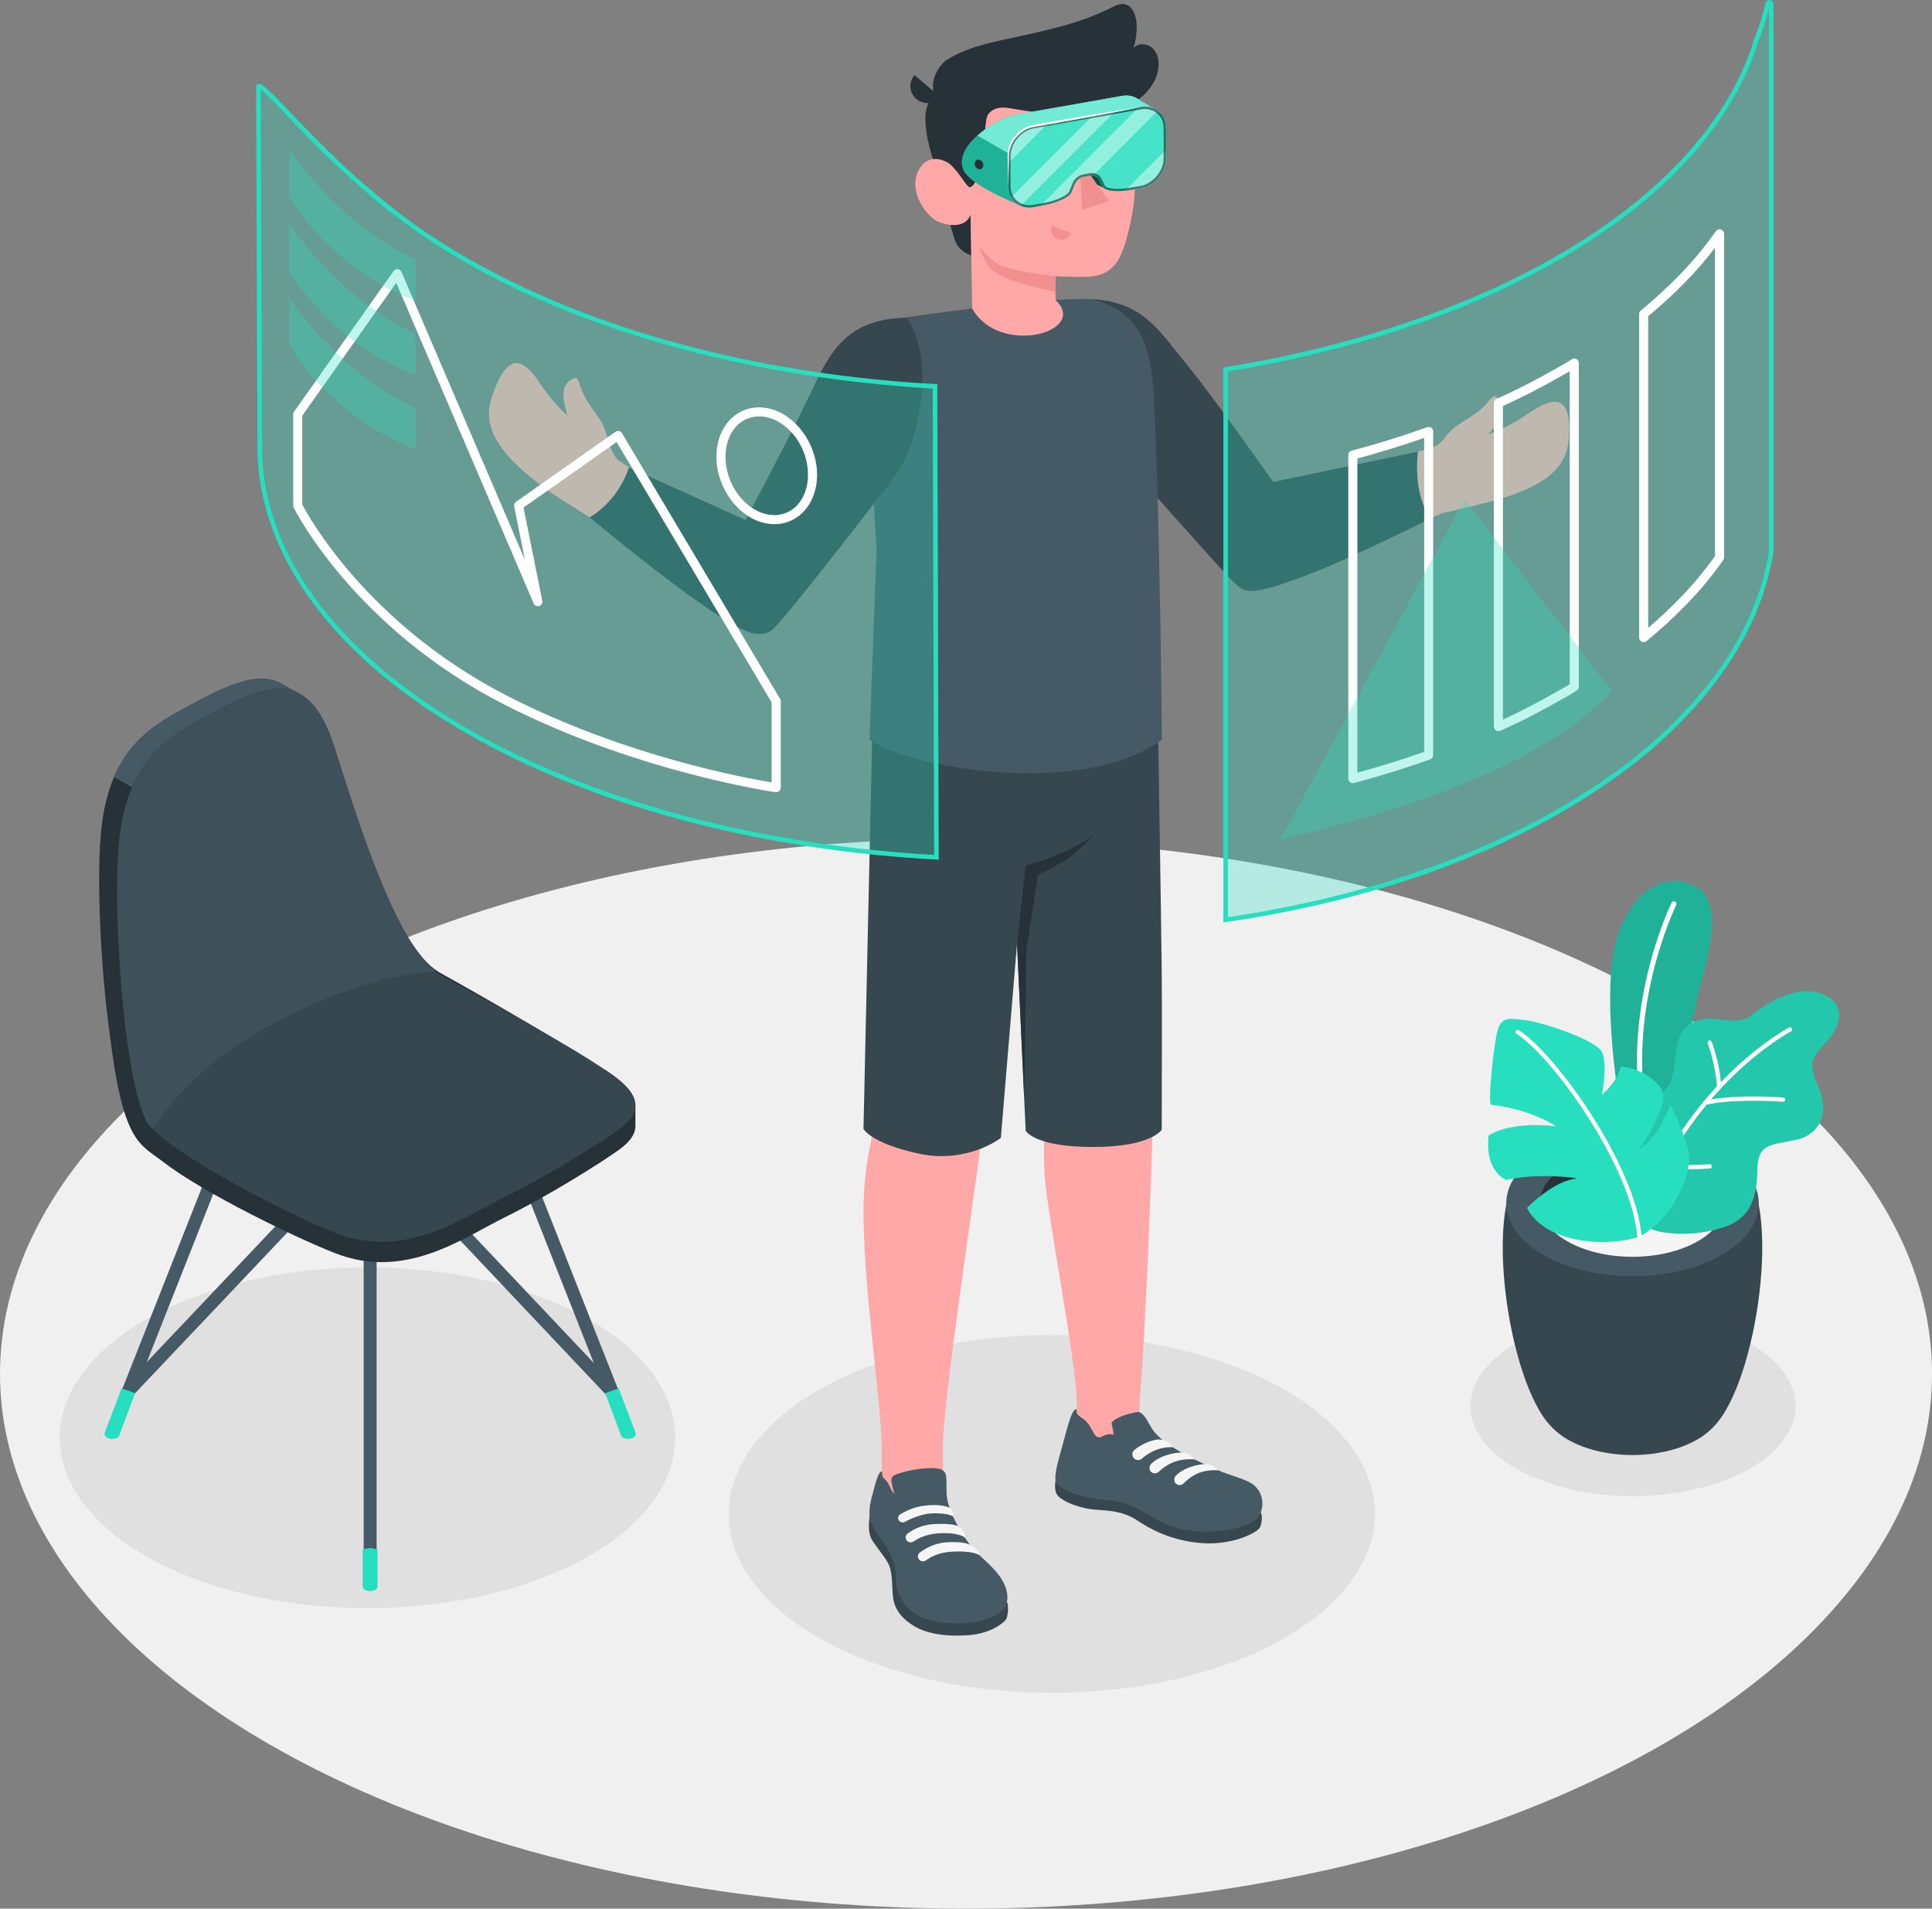 <?xml version="1.0" encoding="UTF-8"?>
<svg xmlns="http://www.w3.org/2000/svg" viewBox="0 0 456.57 451.01">
  <rect x="0" y="0" width="456.57" height="451.01" fill="#808080" stroke="none"/>
  <g id="Floor">
    <ellipse id="Floor-2" data-name="Floor" cx="228.29" cy="324.61" rx="228.29" ry="126.4" style="fill: #f0f0f0;"/>
  </g>
  <g id="Shadows">
    <ellipse id="Shadow" cx="248.57" cy="357.73" rx="76.37" ry="42.28" style="fill: #e0e0e0;"/>
    <ellipse id="Shadow-2" data-name="Shadow" cx="385.91" cy="332.25" rx="38.42" ry="21.27" style="fill: #e0e0e0;"/>
    <ellipse id="Shadow-3" data-name="Shadow" cx="86.83" cy="339.74" rx="72.73" ry="40.27" style="fill: #e0e0e0;"/>
  </g>
  <g id="Plants">
    <g id="Pot">
      <g>
        <path d="m366.56,337.06c-10.29-10.5-16.33-53.22-6.3-61.55h51.06c10.03,8.32,4,51.03-6.29,61.54-.09.1-.19.19-.28.29-.12.12-.24.23-.35.35-.29.28-.6.56-.93.83-.08.07-.16.13-.25.19-.25.2-.5.4-.78.59-.44.31-.88.6-1.33.85-8.46,4.89-22.18,4.89-30.65,0h0s0,0,0,0c-.45-.25-.9-.54-1.34-.86-.26-.18-.49-.36-.72-.55-.1-.08-.2-.15-.3-.24-.32-.26-.62-.53-.9-.8-.14-.13-.27-.27-.41-.4-.08-.08-.16-.16-.24-.24Z" style="fill: #37474f;"/>
        <path d="m406.89,272.16c11.65,6.73,11.65,17.63,0,24.36-11.65,6.73-30.54,6.73-42.19,0-11.65-6.73-11.65-17.63,0-24.36,11.65-6.73,30.54-6.73,42.19,0Z" style="fill: #455a64;"/>
        <path d="m401.29,275.39c8.56,4.94,8.56,12.95,0,17.89-8.56,4.94-22.43,4.94-30.98,0-8.56-4.94-8.56-12.95,0-17.89,8.56-4.94,22.43-4.94,30.98,0Z" style="fill: #263238;"/>
        <path d="m370.3,283.88c8.56-4.94,22.43-4.94,30.98,0,2.38,1.37,4.07,2.98,5.12,4.7-1.06,1.71-2.75,3.33-5.12,4.7-8.56,4.94-22.43,4.94-30.98,0-2.38-1.37-4.07-2.99-5.12-4.7,1.06-1.71,2.75-3.33,5.12-4.7Z" style="fill: #f5f5f5;"/>
      </g>
      <g id="Plants-2" data-name="Plants">
        <g>
          <path d="m390.77,270.39l-7.33-5.21s-6-31.46-.82-45.03c5.18-13.57,14.72-13.49,19.28-9.86,4.55,3.63,2.06,14.99.19,21.56-2.24,7.91-9.39,43.35-4.35,55.92l-6.97-17.38Z" style="fill: #27debf;"/>
          <g style="opacity: .2;">
            <path d="m390.77,270.39l-7.33-5.21s-6-31.46-.82-45.03c5.18-13.57,14.72-13.49,19.28-9.86,4.55,3.63,2.06,14.99.19,21.56-2.24,7.91-9.39,43.35-4.35,55.92l-6.97-17.38Z"/>
          </g>
          <path d="m389.31,266.73c.27-.11.43-.4.37-.7-5.94-26.91,6.32-51.93,6.45-52.18.15-.3.03-.67-.27-.82-.3-.15-.67-.03-.82.27-.13.25-12.58,25.64-6.55,52.99.07.33.4.54.73.47.03,0,.07-.02.1-.03Z" style="fill: #fff;"/>
        </g>
        <g>
          <path d="m387.63,262.2s-.82-2.48,2.82-3.1c3.64-.63,5.04-3.66,5.38-8.74.34-5.08,1.87-8.72,6.44-9.47,4.57-.75,8.24,1.55,11.21-.74,2.97-2.29,10.63-7.81,17.02-5.3,6.39,2.52,4.29,7.97.97,11.51-3.32,3.54-4.28,4.73-1.74,10.48,2.54,5.75.69,11.12-5.18,12.47-5.88,1.34-9.16.66-9.25,7.1-.08,5.76-1.25,11.15-7.27,13.33-4.73,1.71-9.89,2.22-14.87,1.47-1.58-.24-3.4-.73-4.56-1.9-1.22-1.23-.96-2.59-.96-4.2v-22.91Z" style="fill: #27debf;"/>
          <g style="opacity: .1;">
            <path d="m387.63,262.2s-.82-2.48,2.82-3.1c3.64-.63,5.04-3.66,5.38-8.74.34-5.08,1.87-8.72,6.44-9.47,4.57-.75,8.24,1.55,11.21-.74,2.97-2.29,10.63-7.81,17.02-5.3,6.39,2.52,4.29,7.97.97,11.51-3.32,3.54-4.28,4.73-1.74,10.48,2.54,5.75.69,11.12-5.18,12.47-5.88,1.34-9.16.66-9.25,7.1-.08,5.76-1.25,11.15-7.27,13.33-4.73,1.71-9.89,2.22-14.87,1.47-1.58-.24-3.4-.73-4.56-1.9-1.22-1.23-.96-2.59-.96-4.2v-22.91Z"/>
          </g>
          <path d="m387.63,288.76c.21,0,.41-.13.48-.34,10.7-31.76,34.9-44.58,35.14-44.71.25-.13.34-.43.22-.68-.13-.25-.43-.35-.68-.22-.25.13-24.81,13.12-35.64,45.28-.09.26.05.55.32.64.05.02.11.03.16.03Z" style="fill: #fff;"/>
          <path d="m402.97,261.08s.08,0,.11-.01c6.98-1.6,18.16-.73,18.27-.73.28.02.52-.18.54-.46.02-.28-.19-.52-.46-.54-.46-.04-11.44-.88-18.58.75-.27.06-.44.33-.38.6.05.23.26.39.49.39Z" style="fill: #fff;"/>
          <path d="m397.28,276.34c3.19,0,6.58-.21,6.79-.22.28-.02.49-.26.47-.54-.02-.28-.25-.5-.54-.47-.08,0-7.88.48-10.92,0-.28-.04-.53.14-.58.42-.04.28.14.53.42.58,1.08.17,2.69.23,4.35.23Z" style="fill: #fff;"/>
          <path d="m406.25,257.35s.02,0,.03,0c.28-.01.49-.25.48-.53-.31-5.6-2.17-10.43-2.25-10.63-.1-.26-.39-.39-.65-.29-.26.1-.39.39-.29.65.02.05,1.88,4.89,2.18,10.32.01.27.24.48.5.48Z" style="fill: #fff;"/>
        </g>
        <g>
          <path d="m387.44,292.2s-6.61,2.47-15.51.57c-8.9-1.91-11.06-7.35-11.06-7.35,0,0,6.34-6.59,11.95-6.96,0,0-8.71-1.47-16.86.36,0,0-5.15-1.9-4.18-10.5,0,0,4.85-3.53,16.01-2.15,0,0-5.59-3.95-15.4-5.11-.77,0,.27-11.2,1.21-16.2.94-5,2.79-4.22,6.8-3.79,4.01.43,16.63,4.6,18.13,7.47,1.5,2.88.02,10.16.02,10.16,0,0,3.67-3.03,4.48-6.68,0,0,4.13.17,7.66,3.17,3.53,3,2.51,4.89,1.36,7.86-1.23,3.18-2.35,5.17-4.64,8.38,0,0,3.76-1.35,7.33-10.31,0,0,3.7,6.85,4.35,11.77.65,4.92-4.01,15.32-11.67,19.33Z" style="fill: #27debf;"/>
          <path d="m387.25,292.67c-.17-.07-.31-.23-.32-.43-1.35-16.67-20.21-42.72-28.55-47.95-.24-.15-.31-.46-.16-.7.15-.24.46-.3.7-.16,8.48,5.32,27.65,31.79,29.02,48.73.02.28-.18.52-.46.54-.08,0-.15,0-.22-.03Z" style="fill: #fff;"/>
        </g>
      </g>
    </g>
  </g>
  <g id="Chair">
    <g>
      <g>
        <path d="m87.47,375.38c-.85,0-1.53-.68-1.53-1.53v-98.3c0-.85.68-1.53,1.53-1.53s1.53.68,1.53,1.53v98.3c0,.85-.68,1.53-1.53,1.53Z" style="fill: #455a64;"/>
        <path d="m148.29,339.6c-.61,0-1.18-.37-1.42-.97l-30.14-76.3c-.31-.79.07-1.67.86-1.98.78-.31,1.67.07,1.98.86l30.14,76.3c.31.79-.07,1.67-.86,1.98-.18.07-.37.11-.56.11Z" style="fill: #455a64;"/>
        <path d="m144.67,330.43c-.41,0-.81-.16-1.11-.48l-56.09-59.36-55.99,59.1c-.58.62-1.55.64-2.16.06-.61-.58-.64-1.55-.06-2.16l57.1-60.28c.29-.3.69-.48,1.11-.48h0c.42,0,.82.17,1.11.48l57.2,60.53c.58.61.55,1.58-.06,2.16-.3.28-.67.42-1.05.42Z" style="fill: #455a64;"/>
        <path d="m26.65,339.6c-.19,0-.38-.03-.56-.11-.79-.31-1.17-1.2-.86-1.98l30.14-76.3c.31-.79,1.2-1.17,1.98-.86.79.31,1.17,1.2.86,1.98l-30.14,76.3c-.24.6-.81.97-1.42.97Z" style="fill: #455a64;"/>
        <path d="m146.21,328.07l3.99,10.52c.02.09.04.18.04.27,0,.06,0,.13,0,.19-.04.22-.31.49-.6.66-.67.39-1.76.39-2.43,0-.24-.14-.4-.32-.47-.5,0,0,0-.01,0-.02l-.03-.14-3.69-9.86,3.21-1.12Z" style="fill: #27debf;"/>
        <path d="m28.73,328.07l-3.99,10.52c-.02.09-.04.18-.04.27,0,.06,0,.13,0,.19.04.22.31.49.6.66.67.39,1.76.39,2.43,0,.24-.14.4-.32.47-.5,0,0,0-.01,0-.02l.03-.14,3.7-9.86-3.21-1.12Z" style="fill: #27debf;"/>
        <path d="m89.23,366.24v8.7c0,.26-.17.52-.52.72-.69.4-1.8.4-2.49,0-.34-.2-.52-.46-.52-.72v-8.7c1.18-.59,2.35-.59,3.53,0Z" style="fill: #27debf;"/>
      </g>
      <g>
        <path d="m150.15,261.21c0-2.51-2.2-5.18-6.85-8.2-8.59-5.58-27.79-16.77-39.82-23.43-.02-.09-.1-.1-.1-.1-9.25-5.62-17.88-32.36-24.29-52.68-2.18-6.93-4.86-10.85-8.02-12.69-.75-.44-3.52-1.96-4.14-2.34-6.28-3.77-14.53.76-24.8,6.38-9.46,5.18-16.86,11.81-18.34,29.4-.91,10.71-.04,31.18,2.13,46.7,0,0,0-.01,0-.01,3.15,25.92,7.02,25.96,12.63,30.3,9.66,7.46,31.42,17.96,40.59,21.56,16.63,6.54,30.22-3.55,40.35-8.55,10.13-5,22.58-12.81,26.85-15.9,2.54-1.84,3.85-3.7,3.82-5.67-.01-.78,0-3.97,0-4.78Z" style="fill: #263238;"/>
        <path d="m119.48,282.74c10.13-5,22.58-12.81,26.85-15.9,5.76-4.19,5.23-8.47-3.03-13.83-6.16-3.99-5.84-4.35-52.24-29.85,0,0-59.14,34.9-56.6,41.35,2.54,6.44,33.13,22.24,44.66,26.78,16.63,6.54,30.22-3.55,40.35-8.55Z" style="fill: #37474f;"/>
        <path d="m70.7,163.9c-6.23-3.27-14.32,1.17-24.32,6.66-6.41,3.51-11.87,7.68-15.19,15.47l-4.23-2.44c3.32-7.76,8.77-11.92,15.16-15.43,10.28-5.63,18.52-10.14,24.81-6.38.55.32,2.73,1.54,3.77,2.12Z" style="fill: #455a64;"/>
        <path d="m46.38,170.57c15.38-8.42,26.22-14.39,32.72,6.24,6.4,20.32,15.03,47.06,24.29,52.68,0,0-3-2.54-26.01,14.85-7.32,5.53-16.21,10.07-22.04,13.54-11.44,6.82-18.37,9.55-19.47,8.64-6.05-5.01-9.32-48.95-7.83-66.54,1.49-17.59,8.88-24.22,18.34-29.4Z" style="fill: #37474f;"/>
        <g style="opacity: .5;">
          <path d="m46.38,170.57c15.38-8.42,26.22-14.39,32.72,6.24,6.4,20.32,15.03,47.06,24.29,52.68,0,0-15.87-.01-38.86,12.41-23.91,12.91-27.56,25.54-28.66,24.63-6.05-5.01-9.32-48.95-7.83-66.54,1.49-17.59,8.88-24.22,18.34-29.4Z" style="fill: #455a64;"/>
        </g>
      </g>
    </g>
  </g>
  <g id="Character">
    <g>
      <g id="Character-2" data-name="Character">
        <g>
          <path d="m340.74,121.27c4.07-.91,7.67-1.76,10.43-2.47,14.68-3.75,19.09-8.61,19.55-15.1.73-10.36-3.15-10.44-9.84-5.81-4.94,3.42-9.04,4.67-9.04,4.67,1.54-2.03,2.25-2.95,2.76-4.25,1.02-2.58-.36-4.24-1.25-4.67-.7-.34-1.4,1.45-3.83,3.43-3.11,2.53-5.63,3.02-8.22,6.53-.97,1.32-2.41,2.19-4.01,2.55-1.46.32-25.43,6.89-36.66,8.81-6.6-8.39-12.72-17.34-19.68-26.25-10.73-13.73-15.83-15.66-21.86-14.56l-5.23,17.24s35.34,41.62,35.76,42.14c2.72,3.41,6.53,4.64,10.71,3.41,15.23-4.47,31.34-11.48,40.4-15.67Z" style="fill: #ffa8a7;"/>
          <path d="m257.7,70.68c12.55.55,16.27,7.59,22.7,15.39,6.43,7.8,20.47,27.82,20.47,27.82l34.23-7.17s-1.42,9.84,3.02,15.76c0,0-18.16,9.16-29.16,13.37-13.9,5.33-14.81,4.12-17.33,1.81-2.39-2.19-33.02-36.81-33.02-36.81l-.91-30.17Z" style="fill: #37474f;"/>
        </g>
        <path d="m116.21,93.87c3.26-9.86,6.84-10.27,11.28-3.45,3.27,5.03,6.6,7.75,6.6,7.75-.65-2.47-.97-3.58-.95-4.98.04-2.77,1.94-3.78,2.93-3.85.77-.05.75,1.88,2.24,4.63,1.92,3.53,4.07,4.93,5.13,9.16.4,1.58,1.44,4.75,2.78,5.69,6.79,4.77,19.16,10.67,31.44,15.41,4.36-9.2,10.11-20.69,14.5-28.74,8.34-15.31,13.85-17.05,19.93-16.29l6.18,16.92s-32.96,43.53-33.35,44.07c-2.53,3.55-7.7,6-11.74,4.35-11.51-4.72-20.06-13.04-29.82-19.67-5.81-3.94-11.28-7.01-14.78-9.61-12.16-9.04-14.4-15.21-12.36-21.39Z" style="fill: #ffa8a7;"/>
        <path d="m204.09,284.16c.27-13,4.19-22.65,4.49-26.26,0,0-.96-77.34-.96-89.88l65.95-2.69s-.92,77.53-.92,88.28-1.61,56.44-3.31,77.47h0l-.19,6.92-14.72,4.58s.27-2.02,0-11.84c-.27-9.82-6.89-43.82-7.51-52.45-.79-11.16.98-15.67.77-23.14-.21-7.46-4.63-56.28-4.63-56.28,0,0-8.26,47.96-10.31,64.25-2.35,18.66-9.91,67.57-9.93,78.94,0,2.04,0,4.4.02,6.95.03,6.15-.17,7.78.81,10.16,1.73,4.16-13.02,6.78-13.7,3.82l-1.58-12.22v-.35h0v-7.75c0-11.59-4.67-39.65-4.28-58.5Z" style="fill: #ffa8a7;"/>
        <path d="m297.94,357.3c.43.9.3,2.58-.2,3.64-.51,1.07-6.07,4.2-13.58,3.7-7.51-.51-12.66-3.53-15.52-5.43s-5.84-2.25-9.56-2.46c-3.72-.21-8.6-2.07-9.41-3.8-.82-1.74.12-4.73.12-4.73l48.15,9.09Z" style="fill: #37474f;"/>
        <path d="m267.65,333.87c.2-.04.39-.08.59-.12.33-.07.67-.13.99-.05.37.09.67.35.93.63.81.88,1.29,1.99,1.92,3.01,1.57,2.57,4.88,4.69,8.48,6.63,2.45,1.32,4.85,2.34,7.39,3.48,2.58,1.16,6.01,1.87,8.03,3.23,2.95,1.99,3.33,6.97-.03,8.94-2.89,1.7-10.51,3.54-18.5,1.28-4.35-1.23-9.18-5.88-14.9-6.33-3.63-.28-10.5-1.3-12.84-4.06-.86-1.22.29-5.1,1.24-8.45,1.03-3.65,2.27-9.38,3.48-9.06.05.72-.09.9.38,1.39.45.46,1.05.76,1.54,1.17.9.77,1.45,1.85,2.01,2.89.24.45.53.93,1.03,1.12.61.23,1.07-.16,1.61-.4.67-.31,1.46-.37,2.17-.16-.07-.72-.2-1.44-.38-2.14-.06-.23-.13-.47-.05-.69.07-.23.27-.39.47-.52,1.4-.98,2.85-1.43,4.45-1.78Z" style="fill: #455a64;"/>
        <path d="m237.95,378.57c.44.42.31,3.27-.18,4.04-.53.83-3.54,3.4-9,3.79-5.22.37-9.87-.33-12.94-2.27-3.06-1.94-4.54-4.09-4.83-7.06-.29-2.97.04-5.84-1.37-8.12-1.31-2.11-3.39-4.49-3.85-5.64-.99-2.49-.04-6.05-.04-6.05l32.21,21.31Z" style="fill: #37474f;"/>
        <path d="m223.68,352.63c.04,1.15.24,2.21.6,3.31.76,2.3,1.91,4.47,3.19,6.54.66,1.06,1.37,2.11,2.17,3.07,1.58,1.88,3.54,3.42,5.21,5.22,1.67,1.8,3.09,3.98,3.22,6.4.22,4.09-4.22,5.48-7.64,6.09-3.65.65-7.55.45-11.11-.56-3.96-1.13-6.82-4.2-7.48-8.15-.19-1.14-.12-2.3-.25-3.44-.31-2.61-1.66-4.99-3.18-7.16-.88-1.26-1.85-2.49-2.44-3.9-1.07-2.53-.21-5.38.47-7.9.59-2.18,1.26-4.64,2.02-4.44,0,1.13,0,1.25.81,2.01,1.02.97,1.07,2.42,2.15,3.28-.51-1.33-.54-1.89-.76-2.91-.07-.31.02-.92.23-1.16.29-.31.78-.51,1.26-.67,1.61-.54,3.28-.92,4.97-1.13,1.54-.19,3.32-.38,4.85-.04.47.11.93.33,1.22.71.31.39.36.74.44,1.4.07.65.02,2.34.06,3.43Z" style="fill: #455a64;"/>
        <path d="m228.03,363.33c-1.52-1.14-4.94-1.16-6.8-.96-2.34.25-4.23,1.07-5.3,1.86-.48.35-1.14.29-1.56-.12h0c-.5-.5-.46-1.32.12-1.74,1.14-.84,3.2-2.02,5.97-2.21,4.59-.32,5.94.46,5.94.46,0,0,2.09,1.35,1.64,2.7Z" style="fill: #f5f5f5;"/>
        <path d="m231.53,367.52c-1.92-1.13-5.67-.97-7.54-.77-2.34.25-4.08,1.17-5.16,1.96-.48.35-1.14.29-1.56-.12h0c-.5-.5-.46-1.32.12-1.74,1.14-.84,3.33-2.19,6.1-2.39,4.59-.32,5.79.61,5.79.61,0,0,1.94.75,2.25,2.44Z" style="fill: #f5f5f5;"/>
        <path d="m218.61,355.77c3.17-.33,4.52.03,5.77.48.81.45,1.34,1.73.82,2.06-1.02-.57-2.86-.8-5.12-.7-1.51.07-3.42.68-4.97,1.36-.39.17-.86.42-1.26.64-.55.3-1.25.09-1.51-.47h0c-.22-.47-.06-1.04.4-1.31,1.11-.67,3.3-1.8,5.87-2.06Z" style="fill: #f5f5f5;"/>
        <path d="m277.17,341.99s-.52-1.39-2.68-1.8c-1.65-.31-4.57.91-6.39,2.41-.74.61-.65,1.77.2,2.24h0c.5.28,1.12.2,1.55-.17,1.19-1.04,3.86-2.92,7.33-2.68Z" style="fill: #f5f5f5;"/>
        <path d="m282.29,344.86s-1.07-1.67-3.18-1.64c0,0-4.32.12-6.99,2.61-.68.64-.63,1.72.18,2.16h0c.49.27,1.08.2,1.49-.17,1.2-1.07,3.62-3.33,8.49-2.97Z" style="fill: #f5f5f5;"/>
        <path d="m287.95,347.44s-1.19-1.51-3.3-1.48c0,0-4.02.15-6.69,2.64-.68.64-.63,1.72.18,2.16h0c.49.27,1.08.2,1.49-.17,1.2-1.07,3.44-3.52,8.32-3.15Z" style="fill: #f5f5f5;"/>
        <path d="m273.57,165.33s.88,54.62.97,64.22c.09,9.6,0,28,0,37.39,0,0-2.43,4.1-16.29,4.09-13.86-.01-15.86-3.84-15.86-3.84l-2.05-44.16-3.82,45.87s-7.96,6.17-19.37,3.71c-11.41-2.46-13.09-5.86-13.09-5.86l2.24-101.21,67.26-.21Z" style="fill: #37474f;"/>
        <path d="m240.35,223.03l2.04-18.54s9.51-2.32,15.87-7.1c0,0-3.37,4.17-7.23,6.33-3.86,2.16-5.71,3.06-5.71,3.06l-2.78,17.94-.49,34.97-1.7-36.66Z" style="fill: #263238;"/>
        <path d="m205.47,174.8c9.05,6.59,50.07,13.9,69.11,0,0,0-.44-53.19-1.93-81.33-.07-1.28-.16-2.52-.28-3.72-.04-.4-.1-.8-.14-1.19-.23-1.75-.54-3.41-.97-4.99-.07-.27-.16-.54-.24-.81-.18-.61-.38-1.21-.63-1.79-.13-.31-.26-.63-.4-.92-.13-.28-.26-.57-.41-.84-.01-.06-.04-.1-.07-.16-.14-.27-.3-.54-.45-.8-.17-.28-.34-.57-.54-.85-.18-.26-.37-.53-.55-.77-.21-.27-.44-.54-.68-.8-.21-.26-.45-.5-.7-.72-.16-.16-.33-.31-.5-.47-.16-.14-.33-.28-.5-.41-.21-.18-.45-.36-.68-.53-.74-.53-1.53-.99-2.4-1.42-.23-.11-.47-.23-.71-.33-.06-.03-.13-.04-.17-.07-.28-.11-.57-.23-.85-.33-.47-.18-.97-.34-1.48-.48-.51-.14-1.04-.27-1.59-.4-.61-.03-1.29-.04-2.03-.04-.47,0-.98.01-1.51.03-.53.01-1.07.03-1.62.06-7.12.31-17.34,1.46-25.53,2.52-.54.07-1.08.14-1.61.21-.48.06-.95.11-1.41.17-5.63.74-9.8,1.35-10.44,1.45-.06.01-.09.01-.09.01-1.85.47-3.55.91-4.93,1.32-3.77,1.11-.97.16-1.79,3.79-2.43,10.69.4,49.53.4,49.53l-1.68,45.07Z" style="fill: #455a64;"/>
        <g>
          <g>
            <path d="m221.86,41.46s2.93,13.75,4.1,16c1.17,2.26,3.6,2.9,3.6,2.9l-.2-9.67-7.49-9.23Z" style="fill: #263238;"/>
            <path d="m225.53,21.77s-3.15-.54-5.61,1.97c-2.41,2.46-1.06,10.17,1.94,17.72l5.51.63-1.84-20.32Z" style="fill: #263238;"/>
            <path d="m229.02,42.1c-1.11.66-2.68-1.46-4.04-2.89-1.36-1.43-5.81-3.37-8.03,1.3-2.26,4.77,1.96,11.06,5.46,12.16,6.04,1.89,6.94-1.98,6.94-1.98l.4,22.2c6.33,11.44,27.71,5.58,19.69-2l-.02-5.64s6.44.41,9.1,0c4.44-.69,6.26-3.76,7.61-8.56,2.16-7.72,2.98-13.95,1.15-29.13-2.01-16.64-21.36-16.81-31.81-10.23-10.45,6.58-6.46,24.77-6.46,24.77Z" style="fill: #ffa8a7;"/>
            <path d="m226.44,12.67c3.58-1.68,7.53-2.59,11.41-3.43,8.44-1.83,17.03-3.52,24.74-7.41.95-.48,1.97-1.01,3.02-.87,2.03.27,2.92,2.73,3,4.78.07,1.9-.17,3.8-.73,5.62,1.09-1.3,3.33-1.12,4.54.07,1.21,1.19,1.54,3.05,1.31,4.74-.5,3.78-3.39,6.92-6.81,8.6-3.42,1.68-7.32,2.1-11.12,2.21-5.32.15-10.66-.25-15.89-1.2-1.27-.23-2.57-.49-3.85-.28-1.27.22-2.54,1.03-2.87,2.28-.56,2.1-1.14,16.39-4.08,16.45-.55.01-2.63-3.59-3.98-4.87-1.7-1.61-3.42-13.85-3.72-16.12-.02-.18-.13-.33-.23-.48-1.92-2.69.33-7.22,2.7-8.7.83-.52,1.69-.98,2.57-1.39Z" style="fill: #263238;"/>
            <path d="m222.23,22.95c-1.44,1.69-3.98,1.89-5.67.45s-1.89-3.98-.45-5.67l6.13,5.22Z" style="fill: #263238;"/>
            <path d="m249.43,65.25s-9.91-.95-13.37-2.79c-2.32-1.23-4.23-3.37-4.79-4.74,0,0,.65,2.94,2.72,5.59,2.53,3.24,15.44,5.62,15.44,5.62v-3.68Z" style="fill: #f28f8f;"/>
          </g>
          <g>
            <path d="m247.05,39.62c0,1.14-.89,2.06-1.99,2.06-1.1,0-1.99-.93-1.99-2.07s.89-2.06,1.99-2.06c1.1,0,1.99.93,1.99,2.07Z" style="fill: #263238;"/>
            <path d="m244.94,32.12l-4.25,2.34c-.63-1.22-.18-2.73.99-3.38,1.17-.65,2.63-.18,3.26,1.04Z" style="fill: #263238;"/>
            <path d="m248.54,53.34l4.53,1.7c-.45,1.3-1.83,1.97-3.08,1.5-1.25-.47-1.9-1.9-1.45-3.2Z" style="fill: #f28f8f;"/>
            <path d="m264.76,33.78l-3.87-2.98c.79-1.11,2.3-1.34,3.37-.52,1.07.82,1.3,2.39.51,3.5Z" style="fill: #263238;"/>
            <path d="m263.57,39.06c0,1.14-.89,2.06-1.99,2.06-1.1,0-1.99-.93-1.99-2.07s.89-2.06,1.99-2.06c1.1,0,1.99.93,1.99,2.07Z" style="fill: #263238;"/>
            <polygon points="255.09 37.64 255.74 49.58 261.98 47.45 255.09 37.64" style="fill: #f28f8f;"/>
          </g>
        </g>
        <path d="m214.24,75.07c-14.65.23-18.45,8.86-22.76,18.01-4.25,9.02-15.28,29.81-15.28,29.81l-27.58-12.47s-1.99,7.46-9.26,11.83c0,0,13.03,10.93,24.22,18.93,9.49,6.79,15.01,10.3,18.65,7.87,2.7-1.8,29.63-36.99,29.63-36.99,6.85-10.73,8.32-28.89,2.4-37Z" style="fill: #37474f;"/>
      </g>
      <g>
        <path d="m260.88,44.45s-1.57-.8-1.57-.8l-1.53-2.2s.85-.38,1.55.11c.7.49,1.55,2.88,1.55,2.88Z" style="fill: #27debf;"/>
        <path d="m260.88,44.45s-1.57-.8-1.57-.8l-1.53-2.2s.85-.38,1.55.11c.7.49,1.55,2.88,1.55,2.88Z" style="opacity: .65;"/>
        <g>
          <path d="m275.51,37.59c-.08,3.23-2.76,6.32-5.89,6.87l-2.47.43c-1.16.2-2.29.29-3.28.26-.11,0-.21,0-.33-.01-.18,0-.36-.02-.54-.03-.33-.03-.63-.09-.91-.15-.16-.03-.32-.07-.46-.13-.15-.04-.28-.1-.4-.16-.05-.02-.12-.05-.16-.09-.08-.04-.14-.09-.19-.13-.11-.1-.19-.19-.25-.3l-.85-1.73c-.33-.67-1.23-1.1-2.01-.96l-1.77.31c-.78.14-1.68.89-2.01,1.67,0,0-.37.92-.85,2.04s-3.38,2.48-6.51,3.03l-2.47.44c-.52.09-1.03.11-1.51.05-.29-.02-.56-.07-.82-.15-.13-.03-.26-.07-.39-.12-.07-.03-.16-.06-.24-.1-.21-.09-.43-.19-.62-.31-.67-.27-11.44-4.65-12.92-8.18-2.36-5.68,7.33-11.53,10.82-12.64h0c.41-.15.81-.28,1.24-.35l25.45-4.49c1.37-.25,2.65.03,3.67.69.65.42,3.05,1.83,4.05,2.43.09.04.18.1.26.15.14.09.28.18.42.28.04.03.1.06.13.11.14.11.27.22.4.35.16.16.3.32.43.5.11.13.19.27.27.41.13.19.23.41.32.62.07.18.14.37.19.57v.02c.05.17.1.35.12.55.01.04.02.09.02.13.03.2.05.42.05.63.06,2.49.06,4.99,0,7.49Z" style="fill: #27debf;"/>
          <g style="opacity: .2;">
            <path d="m275.51,37.59c-.08,3.23-2.76,6.32-5.89,6.87l-2.47.43c-1.16.2-2.29.29-3.28.26-.11,0-.21,0-.33-.01-.18,0-.36-.02-.54-.03-.33-.03-.63-.09-.91-.15-.16-.03-.32-.07-.46-.13-.15-.04-.28-.1-.4-.16-.05-.02-.12-.05-.16-.09-.08-.04-.14-.09-.19-.13-.11-.1-.19-.19-.25-.3l-.85-1.73c-.33-.67-1.23-1.1-2.01-.96l-1.77.31c-.78.14-1.68.89-2.01,1.67,0,0-.37.92-.85,2.04s-3.38,2.48-6.51,3.03l-2.47.44c-.52.09-1.03.11-1.51.05-.29-.02-.56-.07-.82-.15-.13-.03-.26-.07-.39-.12-.07-.03-.16-.06-.24-.1-.21-.09-.43-.19-.62-.31-.67-.27-11.44-4.65-12.92-8.18-2.36-5.68,7.33-11.53,10.82-12.64h0c.41-.15.81-.28,1.24-.35l25.45-4.49c1.37-.25,2.65.03,3.67.69.65.42,3.05,1.83,4.05,2.43.09.04.18.1.26.15.14.09.28.18.42.28.04.03.1.06.13.11.14.11.27.22.4.35.16.16.3.32.43.5.11.13.19.27.27.41.13.19.23.41.32.62.07.18.14.37.19.57v.02c.05.17.1.35.12.55.01.04.02.09.02.13.03.2.05.42.05.63.06,2.49.06,4.99,0,7.49Z"/>
          </g>
          <path d="m272.91,25.78c-.95-.49-2.09-.69-3.29-.47l-25.45,4.49c-2.99.54-5.58,3.37-5.87,6.44l-7.3-4.22c2.55-2.26,5.77-3.96,7.49-4.52h0c.41-.15.81-.28,1.24-.35l25.45-4.49c1.37-.25,2.65.03,3.67.69.65.42,3.05,1.83,4.05,2.43Z" style="fill: #27debf;"/>
          <path d="m272.91,25.78c-.95-.49-2.09-.69-3.29-.47l-25.45,4.49c-2.99.54-5.58,3.37-5.87,6.44l-7.3-4.22c2.55-2.26,5.77-3.96,7.49-4.52h0c.41-.15.81-.28,1.24-.35l25.45-4.49c1.37-.25,2.65.03,3.67.69.65.42,3.05,1.83,4.05,2.43Z" style="fill: #fff; opacity: .35;"/>
        </g>
        <g>
          <path d="m275.51,30.1c.06,2.49.06,4.99,0,7.49-.07,3.23-2.77,6.31-5.89,6.86l-2.47.44c-3.12.55-6.04.22-6.51-.74l-.85-1.73c-.33-.67-1.23-1.1-2.01-.97l-1.77.31c-.78.14-1.68.89-2.01,1.68,0,0-.38.91-.85,2.04-.47,1.12-3.38,2.48-6.51,3.03l-2.47.44c-3.12.55-5.82-1.58-5.89-4.79-.06-2.49-.06-4.99,0-7.49.07-3.23,2.77-6.31,5.89-6.86l25.44-4.49c3.12-.55,5.82,1.58,5.89,4.79Z" style="fill: #27debf;"/>
          <path d="m275.51,37.59c-.08,3.23-2.76,6.32-5.89,6.87l-2.47.43c-1.16.2-2.29.29-3.28.26-.11,0-.21,0-.33-.01-.18,0-.36-.02-.54-.03-.33-.03-.63-.09-.91-.15-.16-.03-.32-.07-.46-.13-.15-.04-.28-.1-.4-.16-.05-.02-.12-.05-.16-.09-.08-.04-.14-.09-.19-.13-.11-.1-.19-.19-.25-.3l-.85-1.73c-.33-.67-1.23-1.1-2.01-.96l-1.77.31c-.78.14-1.68.89-2.01,1.67,0,0-.37.92-.85,2.04s-3.38,2.48-6.51,3.03l-2.47.44c-.52.09-1.03.11-1.51.05-.29-.02-.56-.07-.82-.15-.13-.03-.26-.07-.39-.12-.07-.03-.16-.06-.24-.1-.21-.09-.43-.19-.62-.31-1.37-.83-2.28-2.32-2.32-4.16-.05-2.49-.05-4.99,0-7.49.07-3.23,2.77-6.32,5.9-6.87l25.45-4.49c1.2-.21,2.33-.02,3.29.47.09.04.18.1.26.15.14.09.28.18.42.28.04.03.1.06.13.11.14.11.27.22.4.35.16.16.3.32.43.5.11.13.19.27.27.41.13.19.23.41.32.62.07.18.14.37.19.57v.02c.05.17.1.35.12.55.01.04.02.09.02.13.03.2.05.42.05.63.06,2.49.06,4.99,0,7.49Z" style="fill: #fff; opacity: .5;"/>
        </g>
        <g style="opacity: .7;">
          <path d="m275.51,30.1c0-.21-.02-.43-.05-.63,0-.04-.01-.09-.02-.13-.02-.19-.06-.37-.12-.55v-.02c-.05-.19-.12-.39-.19-.57-.1-.21-.19-.43-.32-.62-.07-.14-.16-.28-.27-.41-.13-.18-.27-.34-.43-.5-.13-.13-.26-.25-.4-.35-.03-.04-.08-.07-.12-.1l-15.23,15.23c.61.09,1.18.46,1.43.97l.85,1.73c.05.11.14.2.25.3.05.04.12.09.19.13.04.03.11.06.16.09.12.06.25.12.4.16.14.05.3.1.46.13.28.06.58.12.91.15.17.01.35.03.54.03.12.01.22.01.33.01.61.02,1.28-.02,1.97-.09l9.69-9.69c.02-1.76.02-3.51-.03-5.27Z" style="fill: #27debf;"/>
          <path d="m263.43,26.4l-22.23,22.23s.01,0,.02,0c.07.03.16.06.24.1.13.04.26.09.39.12.27.07.54.13.82.15.48.05.98.03,1.51-.05l1.62-.29,23.25-23.25-5.61.99Z" style="fill: #27debf;"/>
          <path d="m247.61,29.19l-9.35,9.35c-.02,1.88-.02,3.75.02,5.62.02.92.26,1.75.66,2.46l19.3-19.3-10.63,1.87Z" style="fill: #27debf;"/>
        </g>
        <path d="m232.38,39.01c0,.63-.46,1.07-1.02.98-.56-.09-1.02-.67-1.02-1.3s.46-1.07,1.02-.98c.56.09,1.02.67,1.02,1.3Z" style="fill: #263238;"/>
        <g style="opacity: .5;">
          <path d="m270.58,25.76h0c.74,0,1.44.17,2.08.5.06.03.13.07.22.13.13.08.26.17.38.25l.05.03.02.02.06.04c.11.08.22.18.34.31.15.15.26.28.4.47.07.08.14.19.21.32v.02s.03.02.03.02c.1.16.19.34.27.53.06.13.11.28.15.44v.03l.02.08c.05.16.08.31.1.45v.03s.02.03.02.03v.08c.04.2.05.38.05.56.06,2.47.06,4.98,0,7.47-.07,2.93-2.56,5.84-5.44,6.36l-2.47.43c-.95.17-1.91.26-2.77.26-.13,0-.27,0-.41,0h-.03c-.08,0-.17,0-.3-.01-.11,0-.22,0-.33-.02h-.16c-.28-.04-.55-.08-.86-.15-.14-.03-.27-.06-.42-.12-.11-.03-.2-.07-.29-.12l-.06-.03h-.03s-.03-.03-.03-.03l-.03-.02s-.09-.05-.1-.06c-.09-.08-.12-.12-.12-.14l-.85-1.74c-.37-.76-1.27-1.29-2.19-1.29-.13,0-.27.01-.4.03l-1.77.31c-.95.17-2.01,1.04-2.41,2,0,0-.37.92-.84,2.04-.35.84-2.95,2.16-6.11,2.71l-2.47.44c-.31.05-.6.08-.88.08-.16,0-.32,0-.5-.03-.23-.02-.46-.06-.73-.14-.12-.03-.23-.07-.3-.09l-.13-.05-.12-.05c-.19-.07-.37-.17-.54-.27-1.28-.78-2.03-2.13-2.07-3.72-.05-2.47-.05-4.99,0-7.47.07-2.93,2.57-5.84,5.46-6.36l25.45-4.49c.29-.05.58-.08.87-.08m0-.54c-.32,0-.64.03-.97.09l-25.45,4.49c-3.13.56-5.82,3.64-5.9,6.87-.05,2.5-.05,5,0,7.49.04,1.84.95,3.33,2.32,4.16.19.12.41.22.62.31.07.03.16.06.24.1.13.04.26.09.39.12.27.07.54.13.82.15.18.02.36.03.54.03.31,0,.64-.03.97-.08l2.47-.44c3.13-.55,6.04-1.91,6.51-3.03.47-1.12.85-2.04.85-2.04.33-.78,1.23-1.53,2.01-1.67l1.77-.31c.1-.02.2-.03.3-.03.7,0,1.42.4,1.71.99l.85,1.73c.05.11.14.2.25.3.05.04.12.09.19.13.04.03.11.06.16.09.12.06.25.12.4.16.14.05.3.1.46.13.28.06.58.12.91.15.17.01.35.03.54.03.12.01.22.01.33.01.13,0,.27,0,.41,0,.88,0,1.87-.09,2.86-.26l2.47-.43c3.13-.56,5.81-3.64,5.89-6.87.06-2.51.06-5,0-7.49,0-.21-.02-.43-.05-.63,0-.04-.01-.09-.02-.13-.02-.19-.06-.37-.12-.55v-.02c-.05-.19-.12-.39-.19-.57-.1-.21-.19-.43-.32-.62-.07-.14-.16-.28-.27-.41-.13-.18-.27-.34-.43-.5-.13-.13-.26-.25-.4-.35-.03-.04-.09-.07-.13-.11-.14-.1-.28-.19-.42-.28-.07-.05-.17-.11-.26-.15-.69-.36-1.48-.56-2.32-.56h0Z"/>
        </g>
        <path d="m238.28,44.16l-.13-5.39c0-.9-.07-1.78,0-2.71.1-.92.4-1.81.83-2.62.87-1.62,2.32-2.95,4.07-3.6.89-.33,1.79-.41,2.67-.59l2.65-.48,10.61-1.81c3.54-.59,7.09-1.14,10.64-1.67-3.52.72-7.04,1.41-10.57,2.07l-10.59,1.93-2.65.46c-.88.17-1.79.25-2.59.54-1.64.58-3,1.84-3.88,3.34-.43.76-.74,1.59-.86,2.46-.1.86-.05,1.78-.08,2.67l-.13,5.38Z" style="fill: #fff;"/>
      </g>
    </g>
  </g>
  <g id="Windows">
    <g>
      <g style="opacity: .3;">
        <path d="m418.58.95v129.46c-2.22,13.55-9.19,26.86-21.04,39.08-4.05,4.17-8.61,8.23-13.75,12.1-4.56,3.36-9.5,6.65-14.88,9.75-19.58,11.34-42.77,19.32-67.41,24.01-3.92.75-7.88,1.41-11.87,1.99V87.3c27.69-4.47,53.79-12.73,75.65-24.76,27.14-14.94,43.69-33.51,49.68-52.86,0-.01,0-.02.01-.02,1.15-2.91,2.08-5.85,2.77-8.8.12-.48.82-.39.82.1Z" style="fill: #27debf;"/>
      </g>
      <path d="m289.11,217.96V86.84l.45-.07c28.34-4.58,54.44-13.12,75.48-24.7,26.12-14.38,43.2-32.53,49.4-52.47v-.45h.17c1.09-2.82,1.97-5.64,2.62-8.41.12-.48.55-.78,1.04-.72.49.06.84.45.84.94v129.46c-2.3,14.07-9.42,27.32-21.19,39.46-4.19,4.33-8.84,8.42-13.81,12.15-4.94,3.64-9.83,6.84-14.93,9.79-19.14,11.08-41.88,19.18-67.58,24.07-3.91.75-7.91,1.42-11.9,1.99l-.61.09Zm1.07-130.21v128.97c3.76-.55,7.54-1.19,11.24-1.9,25.58-4.87,48.2-12.93,67.24-23.95,5.07-2.93,9.92-6.1,14.83-9.72,4.92-3.7,9.52-7.75,13.68-12.04,11.61-11.98,18.64-25.03,20.89-38.8V1.92c-.67,2.61-1.53,5.28-2.57,7.93v.03c-6.29,20.23-23.56,38.6-49.93,53.13-21.04,11.58-47.09,20.13-75.38,24.75Z" style="fill: #27debf;"/>
      <g>
        <path d="m319.7,185.06c-.23,0-.46-.08-.65-.22-.26-.2-.42-.52-.42-.85v-76.46c0-.48.33-.91.79-1.03,6.33-1.7,12.17-3.51,17.84-5.55.33-.12.69-.07.98.13.29.2.45.53.45.88v76.46c0,.45-.28.86-.71,1.01-5.75,2.06-11.64,3.89-18.01,5.6-.09.02-.18.04-.28.04Zm1.07-76.71v74.24c5.54-1.52,10.73-3.14,15.79-4.93v-74.19c-5.04,1.77-10.23,3.37-15.79,4.88Z" style="fill: #fff;"/>
        <path d="m354.1,172.77c-.2,0-.41-.06-.58-.17-.3-.2-.49-.54-.49-.9v-76.46c0-.42.25-.81.64-.98,4.65-2.06,9.46-4.54,14.73-7.55,1.09-.58,2.1-1.21,3.07-1.82.33-.21.75-.22,1.09-.03.34.19.55.55.55.94v76.46c0,.37-.19.71-.5.91-1.01.63-2.05,1.29-3.17,1.88-5.29,3.04-10.17,5.54-14.89,7.63-.14.06-.29.09-.43.09Zm1.07-76.84v74.11c4.18-1.92,8.52-4.18,13.22-6.87.9-.48,1.74-.99,2.57-1.5v-73.95c-.5.3-1,.59-1.53.87-5.06,2.9-9.74,5.31-14.25,7.35Z" style="fill: #fff;"/>
        <path d="m388.43,151.74c-.16,0-.31-.03-.46-.1-.38-.18-.61-.55-.61-.97v-76.46c0-.32.14-.62.39-.83,3.25-2.69,6.3-5.48,9.04-8.29,3.17-3.23,6.1-6.75,8.7-10.45.27-.38.75-.55,1.2-.41.45.14.75.55.75,1.02v76.46c0,.22-.07.43-.19.62-2.66,3.8-5.66,7.4-8.92,10.71-2.79,2.86-5.89,5.7-9.2,8.44-.2.16-.44.25-.68.25Zm1.07-77.03v73.66c2.6-2.23,5.04-4.51,7.29-6.81,3.09-3.15,5.95-6.57,8.5-10.17V58.55c-2.15,2.82-4.49,5.52-6.97,8.05-2.68,2.75-5.65,5.48-8.81,8.12Z" style="fill: #fff;"/>
      </g>
      <g style="opacity: .3;">
        <path d="m302.6,198.32l43.49-80.34,34.79,45.19s-14.66,20.98-78.27,35.15Z" style="fill: #27debf;"/>
      </g>
    </g>
    <g>
      <g style="opacity: .3;">
        <path d="m221.81,203.15c-39.7-2.12-78.36-11.55-108.77-28.29-34.22-18.85-51.63-43.45-52.21-68.15v-2.45l-.31-83.2c-.02-5.94,10.46,10.9,32.37,28.17.51.42,1.04.81,1.56,1.22,1.22.94,2.47,1.86,3.77,2.78,4.55,3.23,9.53,6.35,14.92,9.31,30.3,16.69,68.78,26.11,108.34,28.26l.33,112.35Z" style="fill: #27debf;"/>
      </g>
      <path d="m61.63,20.6h0,0m-.04.57c1.19.83,3.65,3.41,6.23,6.12,5.36,5.63,13.47,14.15,24.4,22.76.38.31.77.61,1.17.91l.42.32c1.17.9,2.41,1.82,3.8,2.81,4.61,3.28,9.67,6.43,15.03,9.38,28.95,15.95,67.2,26,107.78,28.34l.33,110.21c-40.4-2.3-78.42-12.27-107.18-28.1-32.72-18.02-51.06-41.9-51.65-67.21v-2.46l-.31-83.08m-.46-1.34c-.41,0-.61.39-.61,1.22l.31,83.2v2.45c.58,24.7,17.98,49.3,52.21,68.15,30.41,16.74,69.07,26.17,108.77,28.29l-.33-112.35c-39.56-2.15-78.04-11.57-108.34-28.26-5.39-2.97-10.37-6.08-14.92-9.31-1.3-.92-2.55-1.84-3.77-2.78-.52-.41-1.05-.8-1.56-1.22-18.85-14.85-29.24-29.39-31.76-29.39h0Z" style="fill: #27debf;"/>
      <path d="m183.42,187.19s-.1,0-.15,0c-.32-.04-32.5-4.66-63.79-20.55-35.86-18.2-49.95-46.42-50.08-46.7-.07-.15-.11-.31-.11-.47v-21.57c0-.22.07-.44.2-.62l23.52-33.23c.22-.32.61-.49.99-.45.39.04.72.29.87.64l29.17,68.03-2.53-12.6c-.08-.42.09-.84.43-1.09l23.51-16.55c.24-.17.55-.23.84-.17.29.06.54.24.7.5l37.36,62.77c.1.17.15.36.15.55v20.44c0,.31-.13.6-.36.81-.2.17-.45.26-.7.26Zm-111.99-67.98c1.36,2.61,15.47,28.49,49.02,45.52,27.55,13.98,55.77,19.14,61.9,20.14v-18.9s-36.63-61.52-36.63-61.52l-22,15.48,4.43,22.04c.11.54-.21,1.07-.73,1.23-.52.16-1.09-.1-1.3-.6l-32.48-75.77-22.21,31.39v20.97Z" style="fill: #fff;"/>
      <path d="m183.01,123.86c-.66,0-1.34-.07-2.02-.2-6.44-1.26-11.69-8.32-11.69-15.72,0-3.93,1.48-7.41,4.07-9.54,2.23-1.83,5.07-2.52,8.03-1.94,6.44,1.26,11.69,8.32,11.69,15.72,0,3.93-1.48,7.41-4.07,9.54-1.71,1.41-3.79,2.14-6.01,2.14Zm-3.61-25.46c-1.72,0-3.34.57-4.66,1.65-2.09,1.72-3.29,4.6-3.29,7.89,0,6.44,4.47,12.55,9.96,13.62,2.31.45,4.53-.08,6.25-1.5,2.09-1.72,3.29-4.6,3.29-7.89,0-6.44-4.47-12.55-9.96-13.62-.54-.11-1.07-.16-1.59-.16Z" style="fill: #fff;"/>
      <g>
        <g style="opacity: .3;">
          <path d="m68.31,46.48s9.75,17.13,29.91,24.58v-9.68c-19.33-9.14-29.91-26.25-29.91-26.25v11.35Z" style="fill: #27debf;"/>
        </g>
        <g style="opacity: .3;">
          <path d="m68.31,64.02s9.75,17.13,29.91,24.58v-9.68c-19.33-9.14-29.91-26.25-29.91-26.25v11.35Z" style="fill: #27debf;"/>
        </g>
        <g style="opacity: .3;">
          <path d="m68.31,81.56s9.75,17.13,29.91,24.58v-9.68c-19.33-9.14-29.91-26.25-29.91-26.25v11.35Z" style="fill: #27debf;"/>
        </g>
      </g>
    </g>
  </g>
</svg>